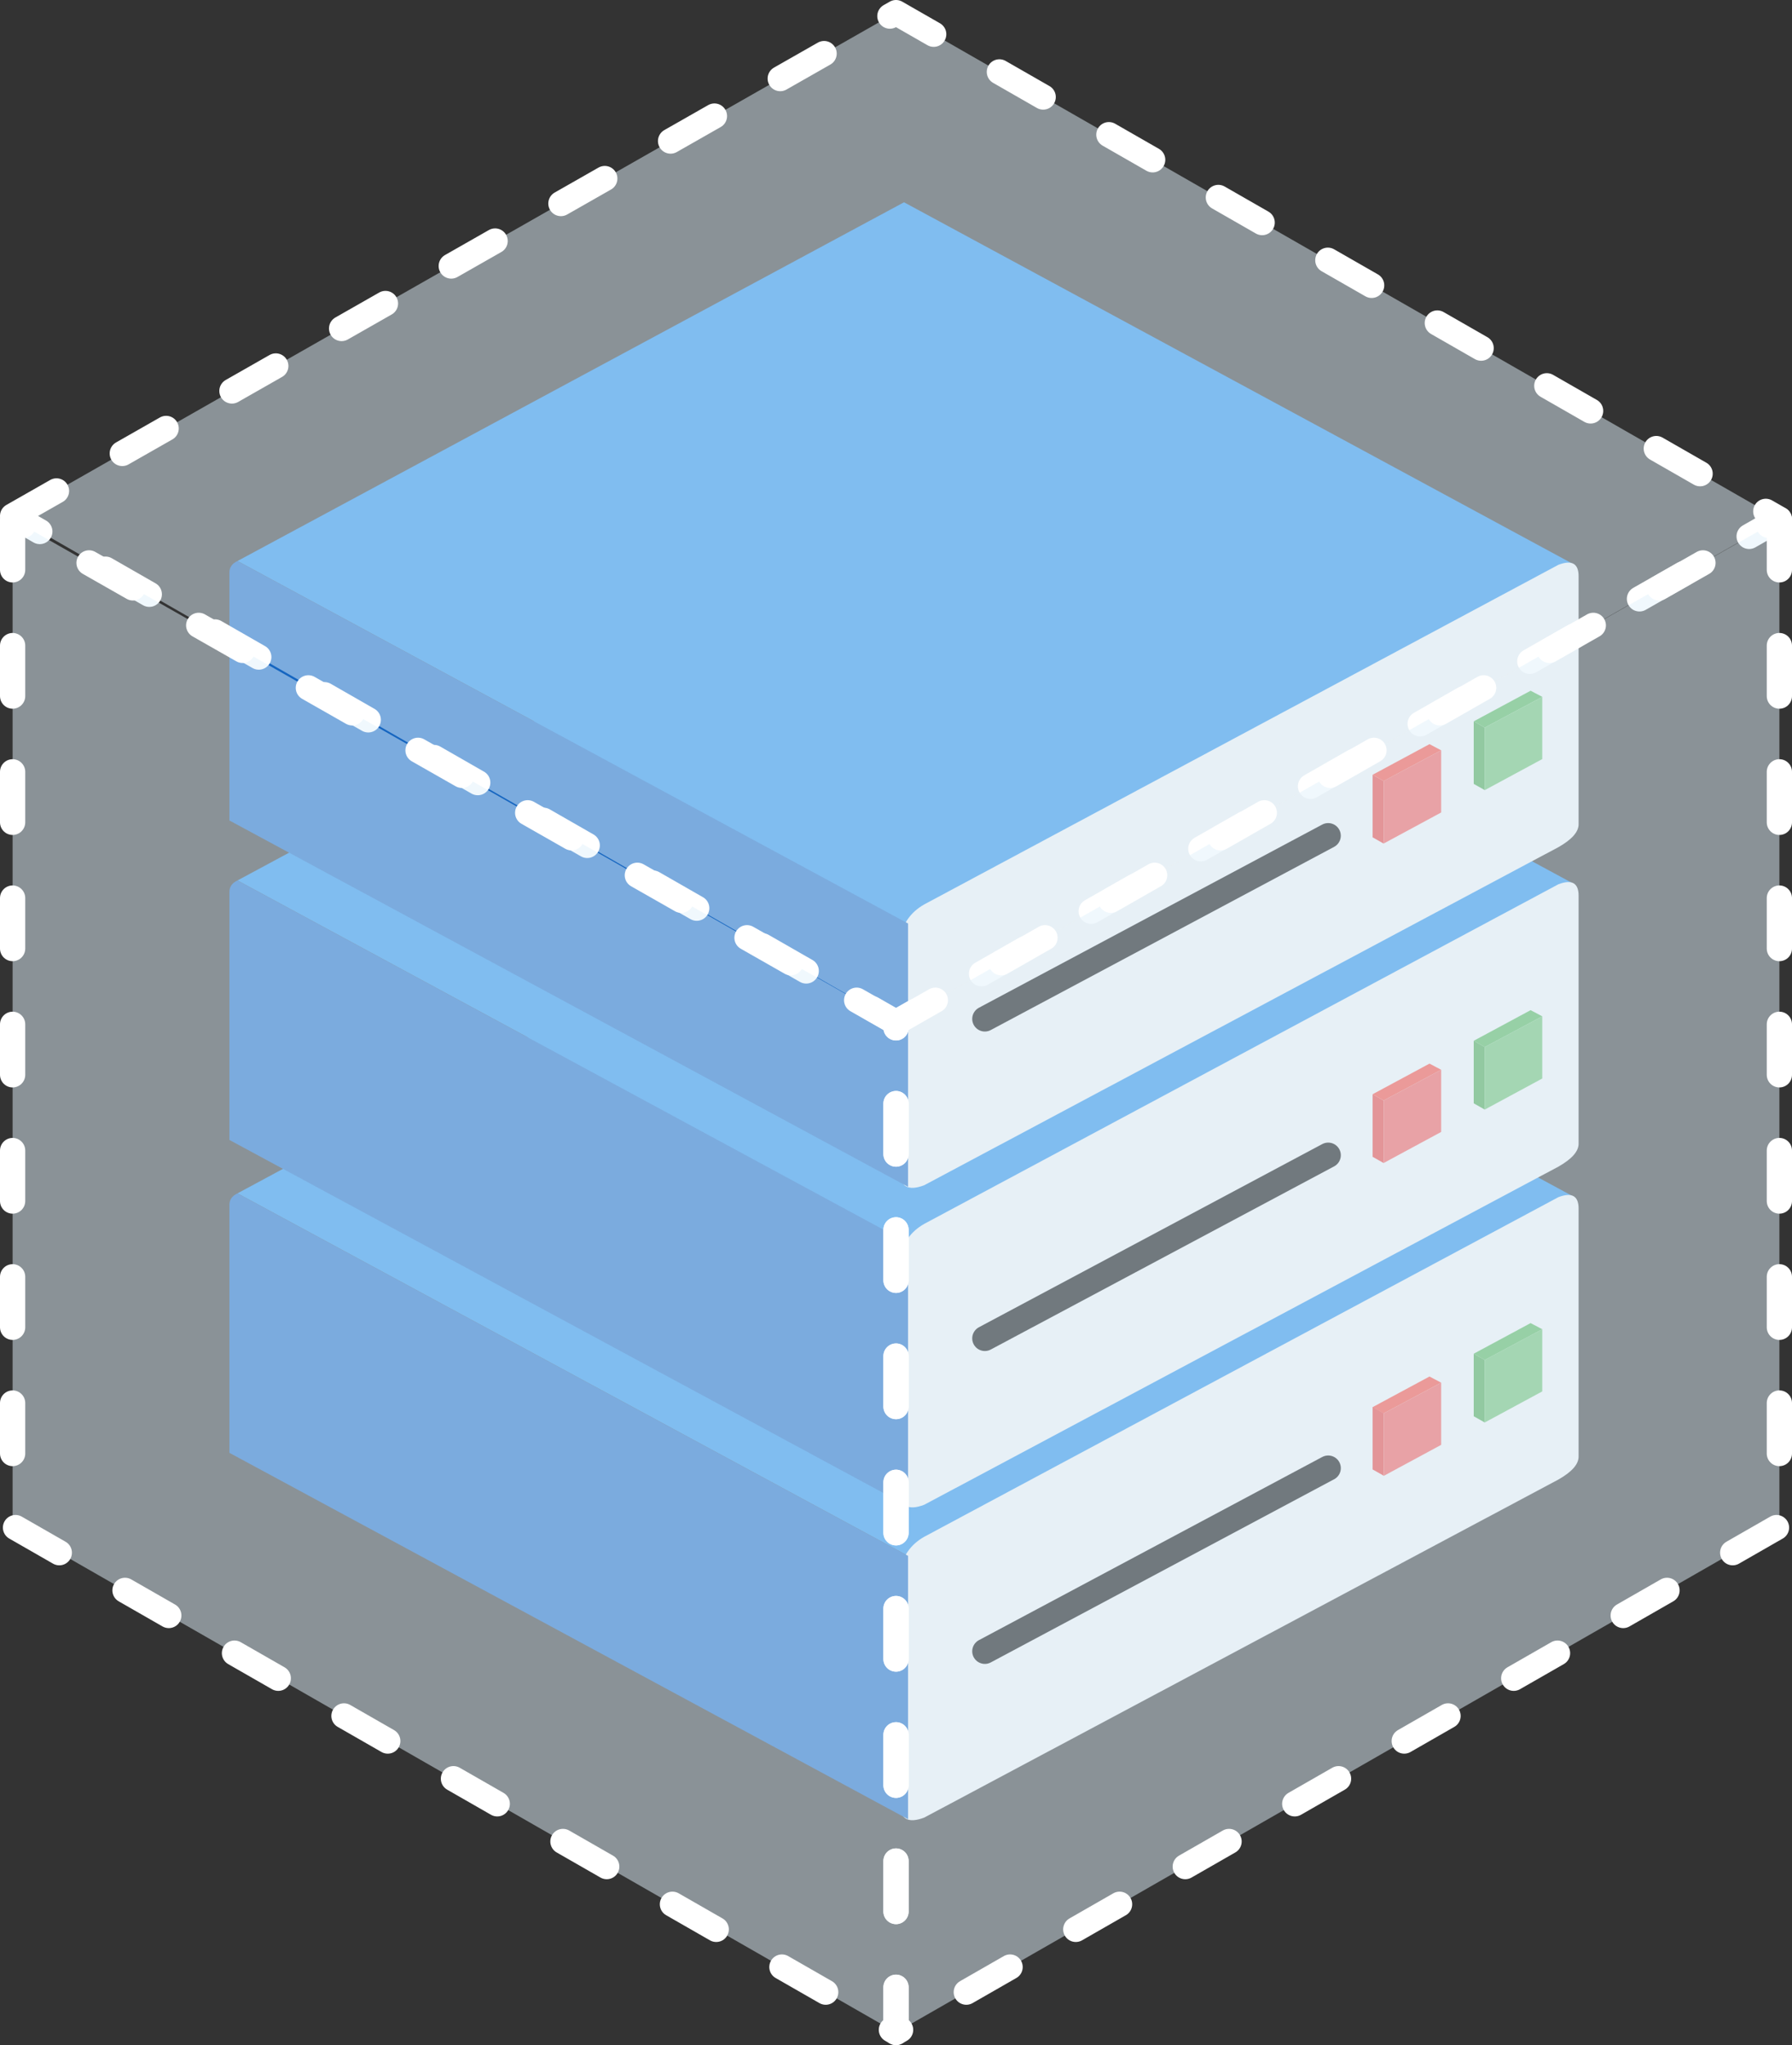 <svg xmlns="http://www.w3.org/2000/svg" xmlns:xlink="http://www.w3.org/1999/xlink" viewBox="0 0 71 81" fill="#fff" fill-rule="evenodd" stroke="#000" stroke-linecap="round" stroke-linejoin="round"><rect x="0" y="0" width="71" height="81" fill="#333333" stroke="none"/><use xlink:href="#A" x=".5" y=".5"/><symbol id="A" overflow="visible"><g stroke="none"><path d="M8.91 46.765l26.407-14.207 26.567 14.358-26.407 14.207z" fill="#1e88e5"/><path d="M35.158 70.948v-9.22q.16-.907.96-1.36l25.127-13.452q.8-.302.8.453v9.824q0 .453-.8.907l-25.127 13.39q-.96.363-.96-.544z" fill="#eceff1"/><path d="M8.59 57.043l26.887 14.51v-10.43L8.91 46.765q-.32.15-.32.453z" fill="#1565c0"/></g><path d="M38.52 64.903l13.604-7.255" fill="none" stroke-linejoin="miter"/><g stroke="none"><path d="M53.883 57.7v-2.477l.437.248v2.477z" fill="#e53935"/><use xlink:href="#C" fill="#f44336"/><use xlink:href="#D" fill="#ef5350"/><path d="M57.89 55.594v-2.477l.437.248v2.477z" fill="#43a047"/><use xlink:href="#C" x="4.006" y="-2.116" fill="#4caf50"/><use xlink:href="#D" x="4.005" y="-2.117" fill="#66bb6a"/><path d="M8.91 34.372l26.407-14.207 26.567 14.358L35.478 48.73z" fill="#1e88e5"/><path d="M35.158 58.555v-9.22q.16-.907.96-1.36l25.127-13.452q.8-.302.8.453V44.8q0 .453-.8.907L36.118 59.1q-.96.363-.96-.544z" fill="#eceff1"/><path d="M8.59 44.65l26.887 14.51V48.73L8.91 34.372q-.32.15-.32.453z" fill="#1565c0"/></g><path d="M38.52 52.51l13.604-7.255" fill="none" stroke-linejoin="miter"/><g stroke="none"><path d="M53.883 45.317V42.84l.437.248v2.477z" fill="#e53935"/><use xlink:href="#C" y="-12.393" fill="#f44336"/><path d="M56.6 44.333V41.87l-2.28 1.217v2.477z" fill="#ef5350"/><path d="M57.89 43.2v-2.477l.437.248v2.477z" fill="#43a047"/><use xlink:href="#C" x="4.006" y="-14.51" fill="#4caf50"/><use xlink:href="#D" x="4.005" y="-14.51" fill="#66bb6a"/><path d="M8.91 21.72L35.318 7.512 61.885 21.87 35.478 36.078z" fill="#1e88e5"/><path d="M35.158 45.902v-9.22q.16-.907.96-1.36L61.245 21.87q.8-.302.8.453v9.824q0 .453-.8.907l-25.127 13.39q-.96.363-.96-.544z" fill="#eceff1"/><path d="M8.59 31.997l26.887 14.51v-10.43L8.91 21.72q-.32.15-.32.453z" fill="#1565c0"/></g><path d="M38.52 39.856L52.123 32.6" fill="#000" stroke-linejoin="miter"/><g stroke="none"><path d="M53.883 32.664v-2.477l.437.248v2.477z" fill="#e53935"/><use xlink:href="#C" y="-25.046" fill="#f44336"/><use xlink:href="#D" y="-25.047" fill="#ef5350"/><path d="M57.89 30.548V28.07l.437.248v2.477z" fill="#43a047"/><path d="M60.143 26.858L57.89 28.07l.437.248 2.28-1.217z" fill="#4caf50"/><use xlink:href="#D" x="4.005" y="-27.162" fill="#66bb6a"/></g><g fill="#e3f2fd" stroke="#fff" stroke-dasharray="2 3" stroke-linecap="butt"><path d="M0 19.934L35 0l35 20.062-35 19.934z" fill-opacity=".5"/><path d="M70 20.07v39.868L35 80V40.004z" fill-opacity=".5"/><path d="M0 20.07v39.868L35 80V40.004z" fill-opacity=".5"/></g></symbol><defs ><path id="C" d="M56.137 54.02l-2.254 1.213.437.248 2.28-1.217z"/><path id="D" d="M56.6 56.727v-2.463l-2.28 1.217v2.477z"/></defs></svg>